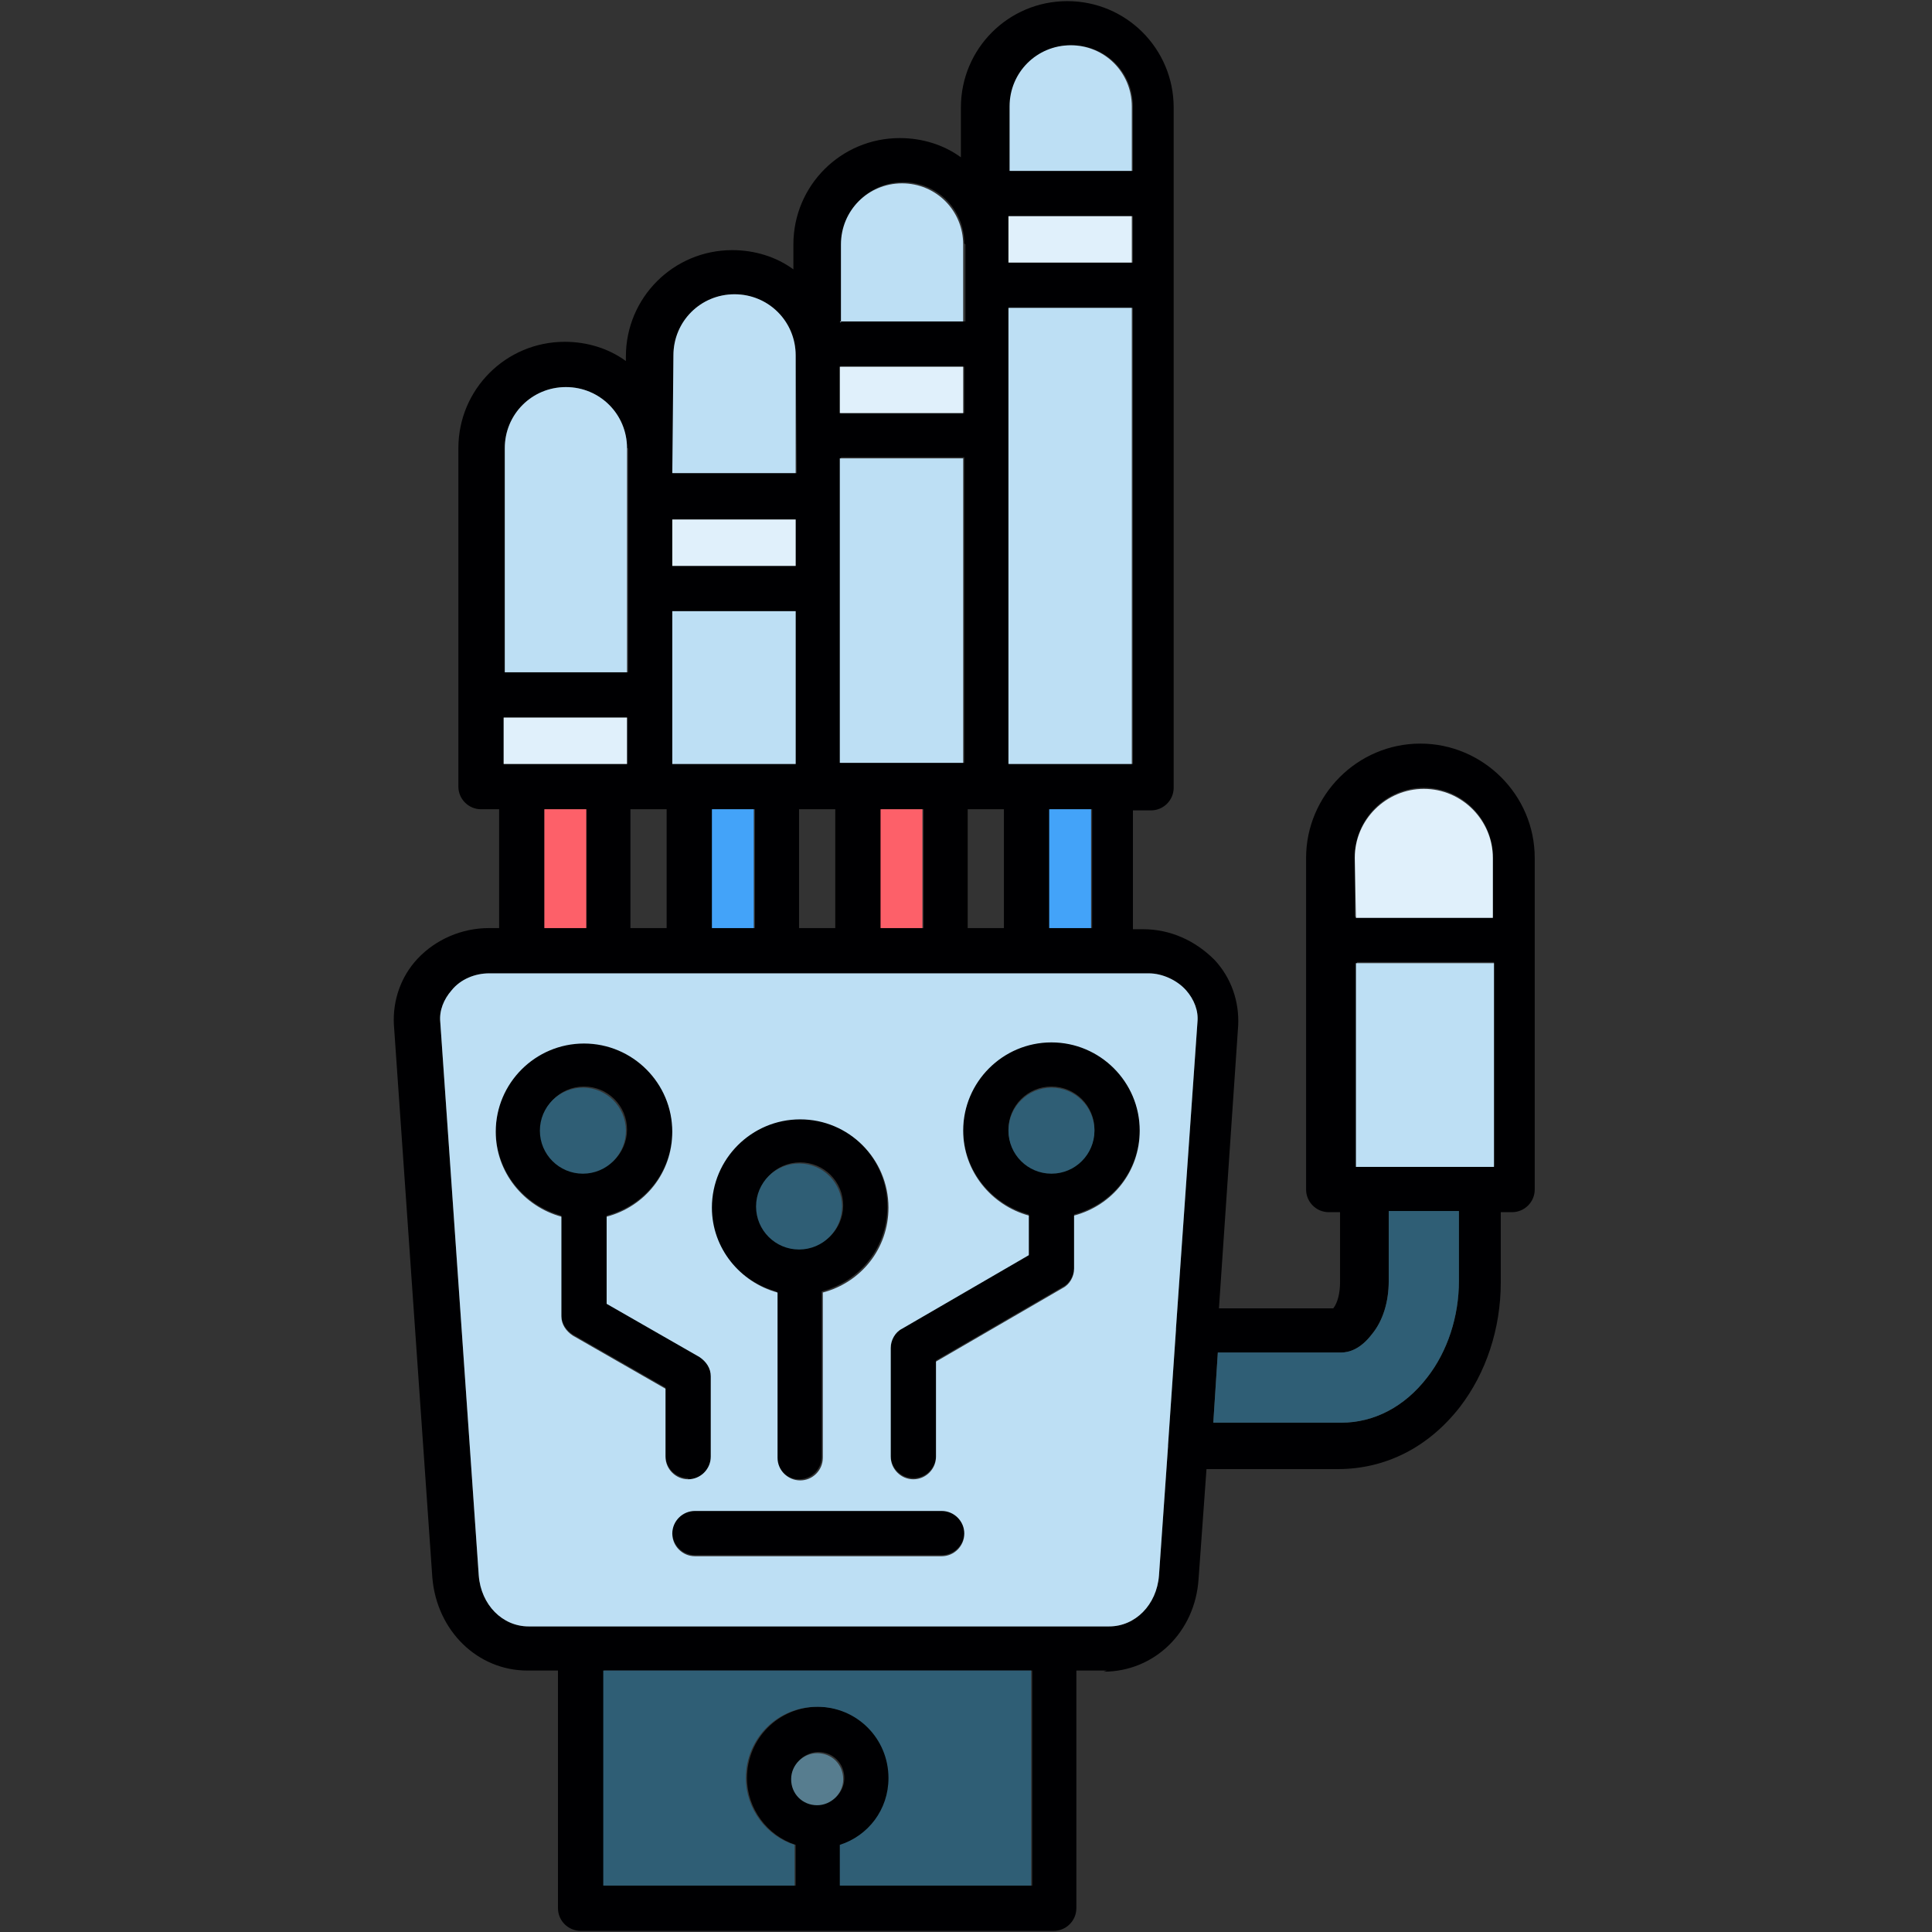 <svg clip-rule="evenodd" fill-rule="evenodd" height="1.707in" image-rendering="optimizeQuality" shape-rendering="geometricPrecision" text-rendering="geometricPrecision" viewBox="0 0 1.707 1.707" width="1.707in" xmlns="http://www.w3.org/2000/svg"><rect x="0" y="0" width="1.707" height="1.707" fill="#333333" stroke="none"/><g id="Layer_x0020_1"><path d="m.686 1.141c-.033-.009-.058-.039-.058-.075 0-.043.035-.078.078-.078.043 0 .078.035.078.078 0 .036-.024.066-.058.075v.146c0 .011-.009.02-.02.02-.011 0-.02-.009-.02-.02v-.146zm.292.335h-.027v.21c0 .011-.009.02-.02.02h-.209-.209c-.011 0-.02-.009-.02-.02v-.21h-.027c-.044 0-.08-.035-.084-.082l-.034-.489c-.001-.021.006-.042.021-.058.016-.017.039-.027.063-.027h.009v-.105h-.016c-.011 0-.02-.009-.02-.02v-.081-.218c0-.052.042-.094.094-.094.02 0 .039.006.054.017v-.004c0-.052.042-.094.094-.094.02 0 .039.006.054.017v-.022c0-.052.042-.094.094-.094.02 0 .039.006.054.017v-.044c0-.052.042-.094.094-.094.052 0 .094.042.094.094v.601c-0.0.011-.009.02-.02.02h-.016v.105h.009c.024 0 .046.01.063.027.015.016.022.037.021.058l-.017.25.101 0c0-0.0 0-0.0 0-0.0.004-.005.006-.014.006-.023v-.062h-.01c-.011 0-.02-.009-.02-.02v-.22-.073c0-.055.045-.101.101-.101.055 0 .101.045.101.101v.073.22c0 .011-.009.02-.02.02h-.01v.062c0 .041-.013.08-.036.11-.028.036-.066.055-.108.055h-.116l-.007.097c-.003.047-.039.082-.084.082zm-.421-.656h.032v-.105h-.016-.016zm.149 0h.032v-.105h-.016-.016v.105zm.149 0h.032v-.105h-.016-.016zm.221.375-.004.062h.113c.029 0 .056-.014.076-.04.018-.023.028-.054.028-.085v-.062h-.062v.062c0 .018-.005.035-.015.047-.01.013-.02.016-.027.016h-.109zm-.644-.335c-.012 0-.025.005-.033.015-.007.008-.011.018-.01.028l.034.489c.002.026.021.045.044.045h.513c.023 0 .042-.019.044-.045l.008-.114 0-.001.007-.102 0-.001.019-.271c.001-.01-.003-.02-.01-.028-.008-.009-.021-.015-.033-.015l-.581-0zm.049-.04h.037v-.105h-.037zm.073-.424c0-.03-.024-.054-.054-.054-.03 0-.054.024-.054.054l-0.0.198h.109v-.074-.081-.043zm.076.424h.037v-.105h-.037zm.113-.415v.033.081.155h.016.077.016v-.27h-.109zm-.149.27h.016.077.016v-.135h-.109v.074.061zm.109-.361c0-.03-.024-.054-.054-.054-.03 0-.054.024-.054.054v.104h.109zm.076.506h.037v-.105h-.037zm.073-.605c0-.03-.024-.054-.054-.054-.03 0-.054.024-.054.054v.069h.109v-.031-.037zm.076.605h.037v-.105h-.037zm-.036-.145h.016.077.016v-.403h-.109v.031.081.29zm.109-.524v-.057c0-.03-.024-.054-.054-.054-.03 0-.054.024-.054.054v.057l.109 0zm-.109.081h.109v-.041l-.109 0v.024.017zm-.149.133h.109v-.041h-.109zm-.149.135h.109v-.041h-.109zm-.149.175h.016.077.016v-.041h-.109v.041zm.753.355h.01.102.01v-.18h-.121v.18h-0zm.121-.22v-.053c0-.033-.027-.061-.061-.061-.033 0-.061.027-.061.061v.053zm-.785.856h.169v-.036c-.025-.008-.043-.032-.043-.059 0-.035.028-.063.063-.063s.063.028.063.063c0 .028-.018.051-.043.059v.036h.169v-.19h-.378v.19zm.189-.118c-.012 0-.023.01-.023.023s.01.023.023.023c.012 0 .023-.01.023-.023s-.01-.023-.023-.023zm.109-.174h-.218c-.011 0-.02-.009-.02-.02 0-.011.009-.02.02-.02h.218c.011 0 .02.009.02.02 0 .011-.009.02-.02.02zm-.224-.068c-.011 0-.02-.009-.02-.02v-.06l-.082-.047c-.006-.004-.01-.01-.01-.017v-.088c-.033-.009-.058-.039-.058-.075 0-.043.035-.078.078-.078s.078.035.078.078c0 .036-.024.066-.058.075v.077l.082.047c.006.004.01.01.01.017v.072c0 .011-.009.02-.02.02zm.199 0c-.011 0-.02-.009-.02-.02v-.096c0-.007.004-.014.01-.017l.112-.065v-.035c-.033-.009-.058-.039-.058-.075 0-.043.035-.078.078-.078.043 0 .078.035.078.078 0 .036-.024.066-.058.075v.047c0 .007-.004.014-.01.017l-.112.065v.084c0.0.011-.009.02-.02.02zm-.291-.346c-.021 0-.038.017-.038.038s.017.038.038.038c.021 0 .038-.017.038-.038s-.017-.038-.038-.038zm.413 0c-.021 0-.038.017-.038.038s.017.038.038.038.038-.017.038-.038-.017-.038-.038-.038zm-.222.067c-.021 0-.038.017-.038.038s.017.038.038.038c.021 0 .038-.017.038-.038s-.017-.038-.038-.038z" fill="#000002"/><path d="m.445.594h.109v-.074-.081-.043c0-.03-.024-.054-.054-.054-.03 0-.054.024-.054.054l-0.0.198z" fill="#bddff4"/><path d="m.554.634h-.109v.041h.016.077.016z" fill="#e0f0fb"/><path d="m.594.614v.061h.016.077.016v-.135h-.109z" fill="#bddff4"/><path d="m.594.5h.109v-.041h-.109z" fill="#e0f0fb"/><path d="m.594.418h.109v-.104c0-.03-.024-.054-.054-.054-.03 0-.054.024-.054.054z" fill="#bddff4"/><path d="m.742.284h.109v-.031-.037c0-.03-.024-.054-.054-.054-.03 0-.054.024-.054.054v.069z" fill="#bddff4"/><path d="m.851.324h-.109v.041h.109z" fill="#e0f0fb"/><path d="m.851.405h-.109v.033.081.155h.016.077.016z" fill="#bddff4"/><path d="m.891.385v.29h.016.077.016v-.403h-.109v.031z" fill="#bddff4"/><path d="m.891.232h.109v-.041l-.109 0v.024z" fill="#e0f0fb"/><path d="m.891.151.109 0v-.057c0-.03-.024-.054-.054-.054-.03 0-.054.024-.054.054v.057z" fill="#bddff4"/><path d="m.518.82v-.105h-.037v.105z" fill="#fd6069"/><path d="m.629.715v.105h.037v-.105z" fill="#43a3f9"/><path d="m.778.715v.105h.037v-.105z" fill="#fd6069"/><path d="m.927.715v.105h.037v-.105z" fill="#43a3f9"/><path d="m1.013.86-.581-0c-.012 0-.025.005-.033.015-.007.008-.011.018-.01.028l.034.489c.002.026.021.045.044.045h.513c.023 0 .042-.019.044-.045l.008-.114 0-.001.007-.102 0-.001.019-.271c.001-.01-.003-.02-.01-.028-.008-.009-.021-.015-.033-.015zm-.306.129c.043 0 .078.035.078.078 0 .036-.024.066-.058.075v.146c0 .011-.009.02-.02.02-.011 0-.02-.009-.02-.02v-.146c-.033-.009-.058-.039-.058-.075 0-.043.035-.078.078-.078zm-.093.346h.218c.011 0 .02.009.02.02 0 .011-.009.02-.02.02h-.218c-.011 0-.02-.009-.02-.02 0-.011.009-.02.02-.02zm.014-.12v.072c0 .011-.009.02-.02.02-.011 0-.02-.009-.02-.02v-.06l-.082-.047c-.006-.004-.01-.01-.01-.017v-.088c-.033-.009-.058-.039-.058-.075 0-.043.035-.078.078-.078s.078.035.078.078c0 .036-.024.066-.058.075v.077l.082.047c.006.004.01.01.01.017zm.169-.041.112-.065v-.035c-.033-.009-.058-.039-.058-.075 0-.043.035-.078.078-.078.043 0 .078.035.078.078 0 .036-.024.066-.058.075v.047c0 .007-.004.014-.01.017l-.112.065v.084c0.0.011-.009.02-.02.02-.011 0-.02-.009-.02-.02v-.096c0-.007.004-.014.01-.017z" fill="#bddff4"/><g fill="#2f5e75"><path d="m.744 1.066c0-.021-.017-.038-.038-.038s-.038.017-.038.038.017.038.038.038c.021 0 .038-.017.038-.038z"/><path d="m.553.999c0-.021-.017-.038-.038-.038s-.038.017-.038.038.017.038.038.038c.021 0 .038-.017.038-.038z"/><path d="m.891.999c0 .021.017.038.038.038s.038-.017.038-.038-.017-.038-.038-.038c-.021 0-.038.017-.038.038z"/></g><path d="m1.198.851-0.0.18h.01.102.01v-.18h-.121z" fill="#bddff4"/><path d="m1.198.811h.121v-.053c0-.033-.027-.061-.061-.061-.033 0-.061.027-.061.061z" fill="#e0f0fb"/><path d="m1.289 1.07h-.062v.062c0 .018-.005.035-.015.047-.01.013-.02.016-.027.016h-.109l-.004.062h.113c.029 0 .056-.014.076-.04.018-.023.028-.054.028-.085v-.062z" fill="#2f5e75"/><path d="m.911 1.476h-.378v.19h.169v-.036c-.025-.008-.043-.032-.043-.059 0-.035.028-.063.063-.063s.063.028.063.063c0 .028-.018.051-.043.059v.036h.169v-.19z" fill="#2f5e75"/><path d="m.722 1.549c-.012 0-.023.01-.023.023s.01.023.023.023c.012 0 .023-.01.023-.023s-.01-.023-.023-.023z" fill="#577d8f"/></g></svg>